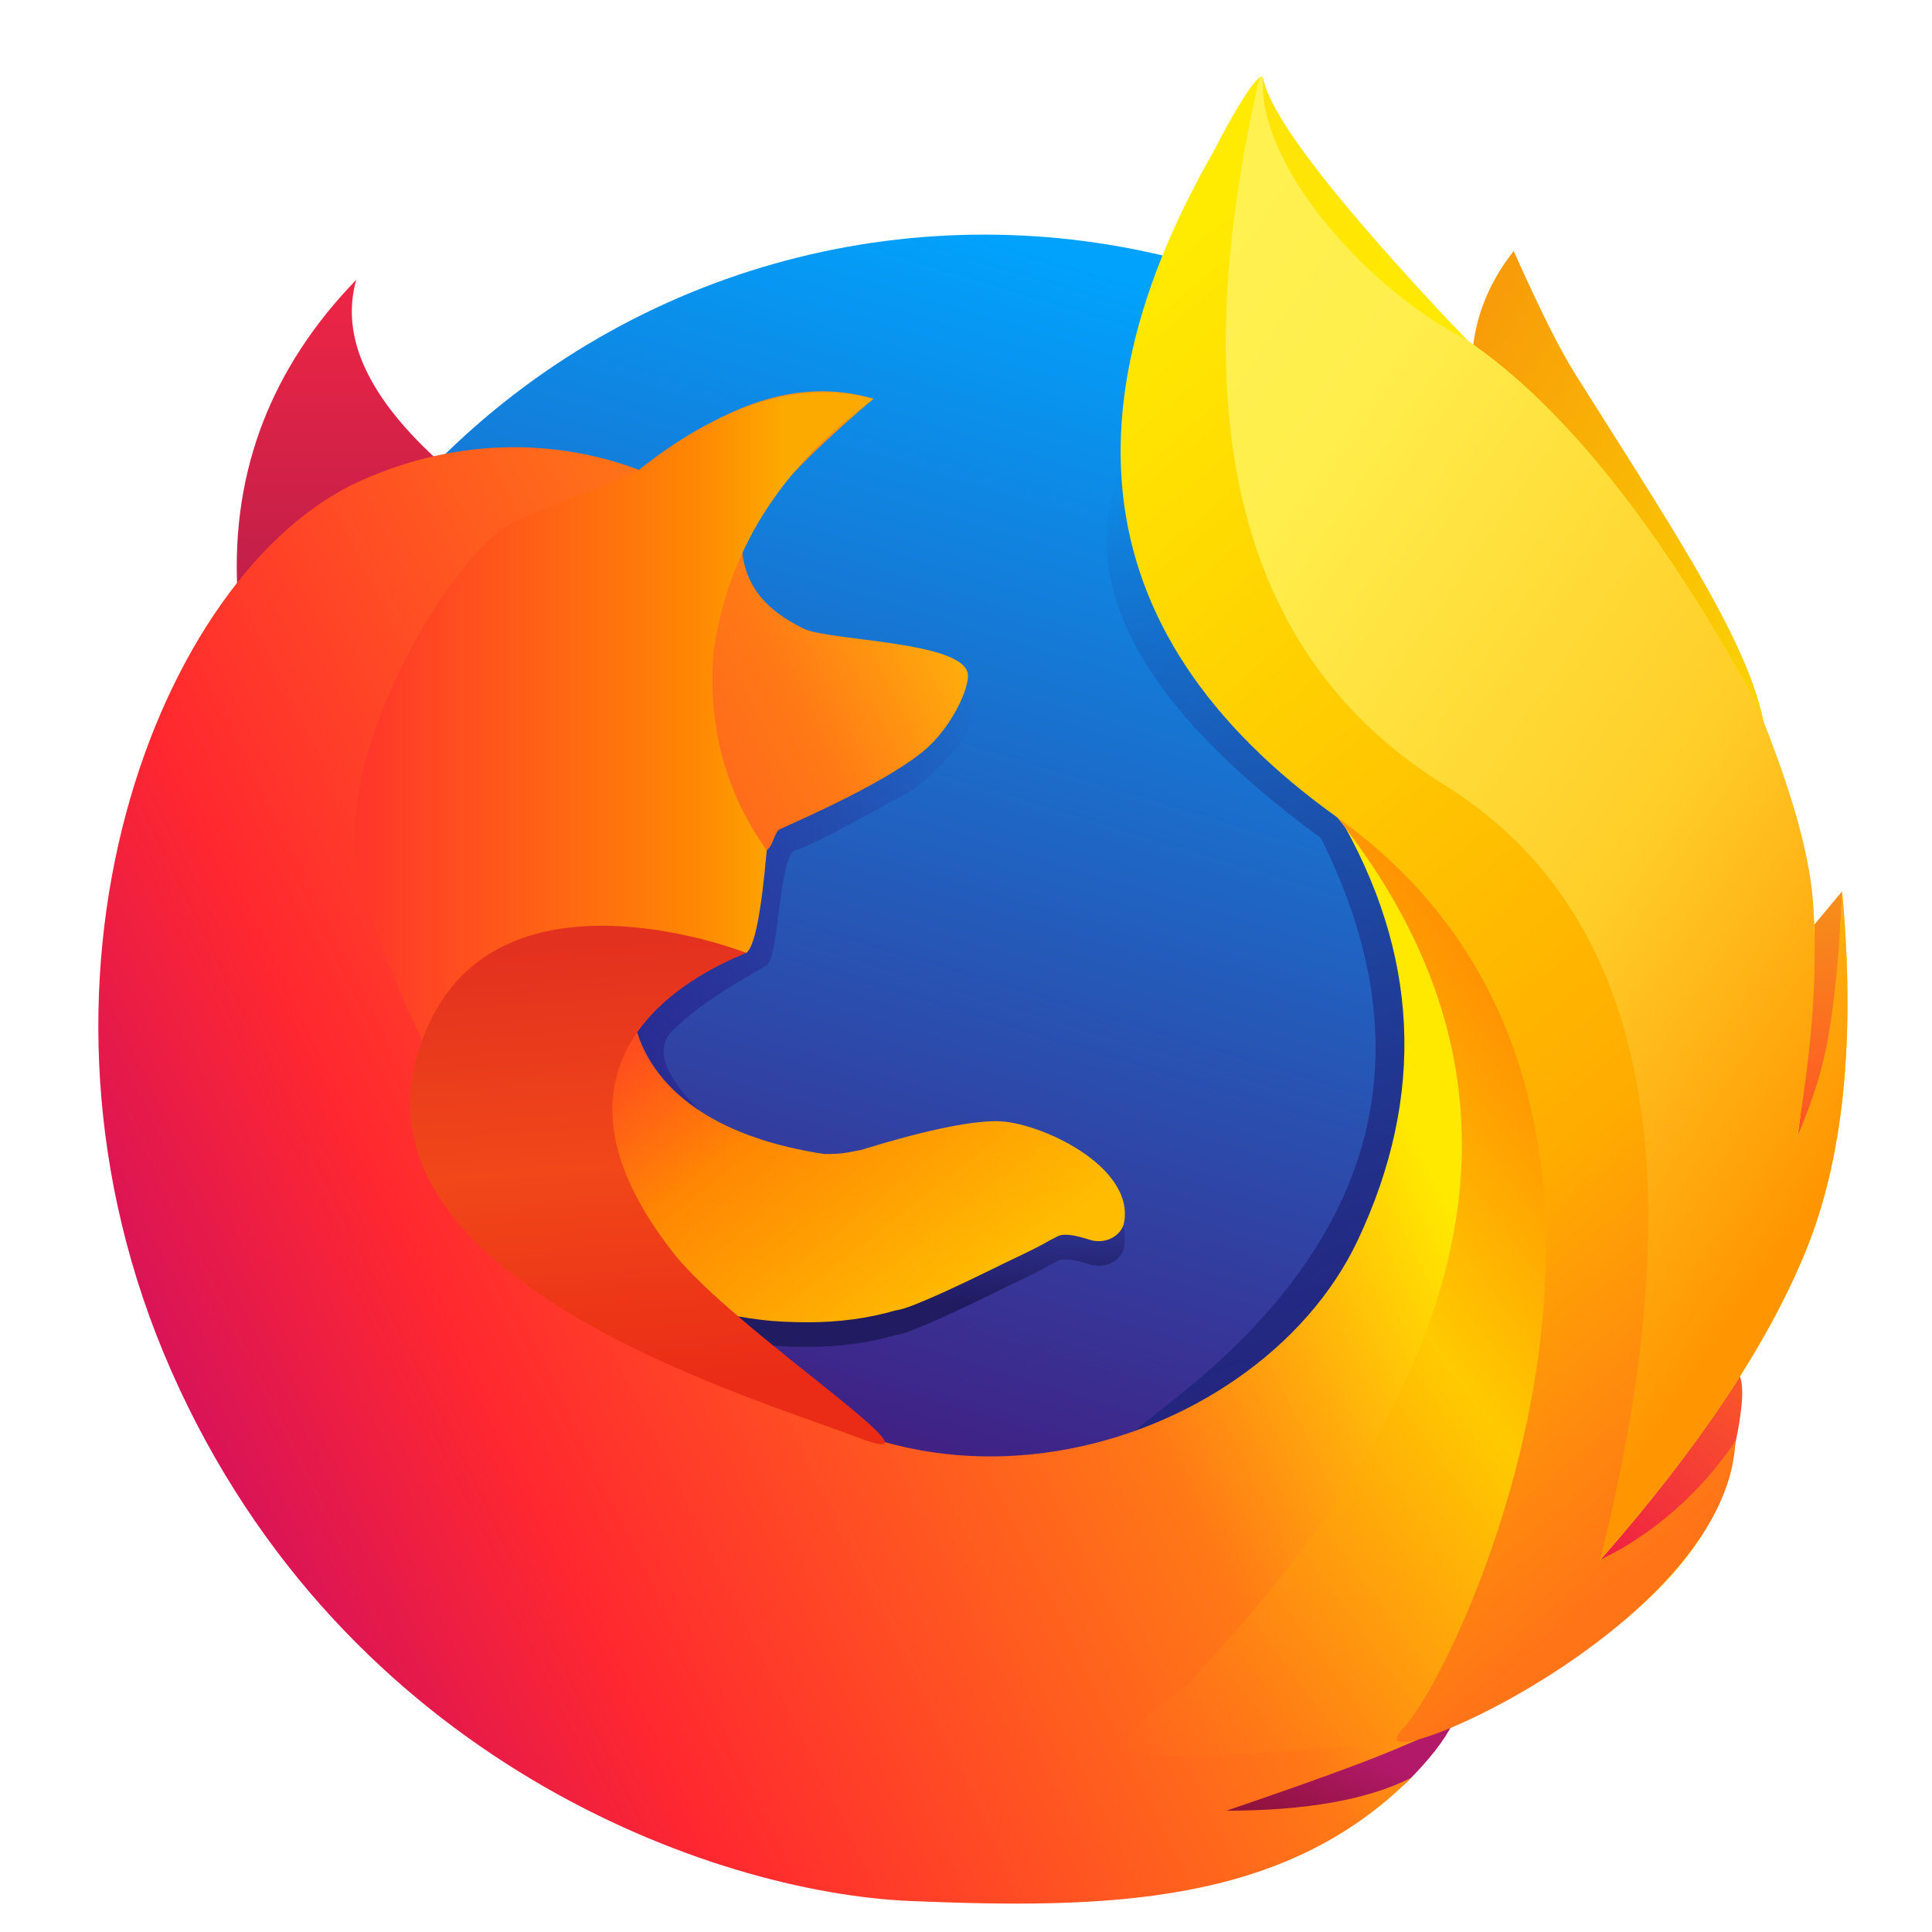 <svg xmlns="http://www.w3.org/2000/svg" width="96" height="96" viewBox="0 0 96 96">
  <defs>
    <filter id="com.apps.firefox-a" width="127.6%" height="126.4%" x="-13.8%" y="-13.2%" filterUnits="objectBoundingBox">
      <feOffset dy="2" in="SourceAlpha" result="shadowOffsetOuter1"/>
      <feGaussianBlur in="shadowOffsetOuter1" result="shadowBlurOuter1" stdDeviation="2"/>
      <feColorMatrix in="shadowBlurOuter1" result="shadowMatrixOuter1" values="0 0 0 0 0   0 0 0 0 0   0 0 0 0 0  0 0 0 0.2 0"/>
      <feMerge>
        <feMergeNode in="shadowMatrixOuter1"/>
        <feMergeNode in="SourceGraphic"/>
      </feMerge>
    </filter>
    <linearGradient id="com.apps.firefox-b" x1="14.891%" x2="100%" y1="0%" y2="94.152%">
      <stop offset="0%" stop-color="#F89B09"/>
      <stop offset="100%" stop-color="#FBDB00"/>
    </linearGradient>
    <linearGradient id="com.apps.firefox-c" x1="50%" x2="50%" y1="0%" y2="100%">
      <stop offset="0%" stop-color="#F6901A"/>
      <stop offset="100%" stop-color="#FF5224"/>
    </linearGradient>
    <linearGradient id="com.apps.firefox-d" x1="100%" x2="30.653%" y1="0%" y2="100%">
      <stop offset="0%" stop-color="#F95828"/>
      <stop offset="100%" stop-color="#F02044"/>
    </linearGradient>
    <linearGradient id="com.apps.firefox-e" x1="78.949%" x2="17.556%" y1="50%" y2="100%">
      <stop offset="0%" stop-color="#B21969"/>
      <stop offset="100%" stop-color="#8E123B"/>
    </linearGradient>
    <linearGradient id="com.apps.firefox-f" x1="68.403%" x2="44.878%" y1="5.343%" y2="82.82%">
      <stop offset="0%" stop-color="#01A2FC"/>
      <stop offset="100%" stop-color="#441A7E"/>
    </linearGradient>
    <linearGradient id="com.apps.firefox-g" x1="50%" x2="50%" y1="0%" y2="100%">
      <stop offset="0%" stop-color="#EF2545"/>
      <stop offset="100%" stop-color="#C01F49"/>
    </linearGradient>
    <linearGradient id="com.apps.firefox-h" x1="27.773%" x2="50%" y1="0%" y2="100%">
      <stop offset="0%" stop-color="#191F78" stop-opacity="0"/>
      <stop offset="100%" stop-color="#20257B"/>
    </linearGradient>
    <linearGradient id="com.apps.firefox-i" x1="0%" x2="100%" y1="50%" y2="11.423%">
      <stop offset="0%" stop-color="#282990"/>
      <stop offset="100%" stop-color="#272D98" stop-opacity="0"/>
    </linearGradient>
    <linearGradient id="com.apps.firefox-j" x1="78.822%" x2="-13.943%" y1="0%" y2="45.581%">
      <stop offset="0%" stop-color="#FEEA04"/>
      <stop offset="27.341%" stop-color="#FFE900"/>
      <stop offset="46.106%" stop-color="#FF7916"/>
      <stop offset="76.221%" stop-color="#FF282F"/>
      <stop offset="100%" stop-color="#BF0573"/>
    </linearGradient>
    <linearGradient id="com.apps.firefox-k" x1="87.484%" x2="24.044%" y1="0%" y2="80.394%">
      <stop offset="0%" stop-color="#F79C0F"/>
      <stop offset="100%" stop-color="#FF681C"/>
    </linearGradient>
    <linearGradient id="com.apps.firefox-l" x1="8.637%" x2="84.097%" y1="50.959%" y2="50.959%">
      <stop offset="0%" stop-color="#FF372A"/>
      <stop offset="78.766%" stop-color="#FF8703"/>
      <stop offset="100%" stop-color="#FCAA00"/>
    </linearGradient>
    <linearGradient id="com.apps.firefox-m" x1="75.185%" x2="72.423%" y1="89.211%" y2="61.118%">
      <stop offset="0%" stop-color="#211B61"/>
      <stop offset="100%" stop-color="#222982" stop-opacity="0"/>
    </linearGradient>
    <linearGradient id="com.apps.firefox-n" x1="7.662%" x2="90.599%" y1="14.433%" y2="74.416%">
      <stop offset="0%" stop-color="#D93A20"/>
      <stop offset="27.364%" stop-color="#FF4D1E"/>
      <stop offset="53.454%" stop-color="#FF8703"/>
      <stop offset="100%" stop-color="#FFBC01"/>
    </linearGradient>
    <linearGradient id="com.apps.firefox-o" x1="24.883%" x2="68.014%" y1="12.561%" y2="91.581%">
      <stop offset="0%" stop-color="#E3311F"/>
      <stop offset="50%" stop-color="#F14719"/>
      <stop offset="100%" stop-color="#EA2C16"/>
    </linearGradient>
    <linearGradient id="com.apps.firefox-p" x1="56.669%" x2="-11.273%" y1="2.799%" y2="100%">
      <stop offset="0%" stop-color="#FF9302"/>
      <stop offset="31.748%" stop-color="#FFCA00"/>
      <stop offset="76.5%" stop-color="#FF7B16"/>
      <stop offset="100%" stop-color="#FF5F1F" stop-opacity="0"/>
    </linearGradient>
    <linearGradient id="com.apps.firefox-q" x1="15.5%" x2="71.318%" y1="5.768%" y2="89.06%">
      <stop offset="0%" stop-color="#FFF150"/>
      <stop offset="20.775%" stop-color="#FFEE4C"/>
      <stop offset="67.177%" stop-color="#FFCD28"/>
      <stop offset="100%" stop-color="#FF9601"/>
    </linearGradient>
    <linearGradient id="com.apps.firefox-r" x1="18.809%" x2="50%" y1="8.213%" y2="100%">
      <stop offset="0%" stop-color="#FFEB02"/>
      <stop offset="71.838%" stop-color="#FFAC00"/>
      <stop offset="100%" stop-color="#FF7417"/>
    </linearGradient>
    <linearGradient id="com.apps.firefox-s" x1="81.523%" x2="0%" y1="86.229%" y2="8.16%">
      <stop offset="0%" stop-color="#FFE900"/>
      <stop offset="100%" stop-color="#FFE309"/>
    </linearGradient>
  </defs>
  <g fill="none" filter="url(#com.apps.firefox-a)" transform="translate(4.886 1.817)">
    <path fill="url(#com.apps.firefox-b)" d="M68.699,17.63 C67.747,14.231 68.291,11.24 70.331,8.656 C71.59,11.495 72.61,13.535 73.39,14.775 C77.897,21.939 81.488,27.301 82.568,31.295 C83.927,36.325 79.304,31.771 68.699,17.63 Z"/>
    <path fill="url(#com.apps.firefox-c)" d="M84.607,42.92 L86.647,40.472 C86.783,47.814 86.035,52.029 84.403,53.117"/>
    <path fill="url(#com.apps.firefox-d)" d="M81.548,64.538 C76.789,70.385 74.206,73.512 73.798,73.92 C73.186,74.531 80.324,72.288 81.14,68.821 C81.684,66.51 81.82,65.082 81.548,64.538 Z"/>
    <path fill="url(#com.apps.firefox-e)" d="M67.272,81.874 L55.239,86.156 C60.677,86.292 63.94,85.817 65.028,84.729 C66.116,83.641 66.864,82.689 67.272,81.874 Z"/>
    <circle cx="44.022" cy="46.183" r="38.342" fill="url(#com.apps.firefox-f)"/>
    <path fill="url(#com.apps.firefox-g)" d="M17.1,19.262 C13.429,15.999 12.002,12.939 12.818,10.084 C8.603,14.435 6.631,19.534 6.903,25.38"/>
    <path fill="url(#com.apps.firefox-h)" d="M50.956,19.058 C48.372,24.904 51.636,31.159 60.745,37.821 C66.048,48.426 63.6,57.74 53.403,65.762 C43.206,73.784 44.473,74.056 57.205,66.578 C67.995,53.933 71.283,44.755 67.068,39.045"/>
    <path fill="url(#com.apps.firefox-i)" d="M43.002,29.867 C44.361,31.091 43.546,32.926 40.554,35.374 C37.155,37.277 35.184,38.297 34.64,38.433 C33.824,38.637 33.824,43.735 33.212,44.143 C32.6,44.551 30.153,45.775 28.522,47.406 C27.434,48.494 28.386,50.262 31.377,52.709 L21.587,49.65 L28.318,41.084 L35.252,35.578 L43.002,29.867 Z"/>
    <path fill="url(#com.apps.firefox-j)" d="M35.048,27.42 C33.824,26.808 32.193,25.788 31.989,23.545 C31.785,21.301 23.015,15.591 13.022,20.078 C3.028,24.564 -4.926,44.959 3.64,64.334 C12.206,83.709 30.561,90.235 40.35,90.643 C50.14,91.051 58.91,90.847 65.232,84.525 C63.057,85.613 59.997,86.156 56.054,86.156 C59.937,84.835 62.712,83.828 64.378,83.133 C75.137,78.649 80.792,73.539 81.344,67.801 C80.435,69.319 79.62,70.407 78.897,71.064 C78.124,71.767 76.696,72.65 74.614,73.716 C79.508,68.141 82.908,63.042 84.811,58.42 C86.715,53.797 87.326,47.814 86.647,40.472 C86.505,43.892 86.301,46.34 86.035,47.814 C85.769,49.289 85.225,50.989 84.403,52.913 C85.145,47.277 85.417,43.402 85.219,41.288 C85.021,39.174 84.07,35.775 82.364,31.091 C77.605,22.389 72.846,16.406 68.087,13.143 C61.153,6.209 57.754,1.926 57.89,0.295 C57.897,0.206 57.895,0.139 57.884,0.091 C57.589,-1.194 50.963,11.499 51.16,16.61 C51.364,21.913 51.568,30.071 61.561,36.597 C65.64,43.531 65.98,50.602 62.581,57.808 C57.482,68.617 38.923,73.92 29.133,60.867 C20.112,48.839 29.484,41.085 33.212,38.433 C33.53,38.207 33.6,37.557 33.824,37.413 C34.048,37.269 38.791,35.3 40.962,33.538 C42.41,32.363 43.306,30.316 43.206,29.663 C42.954,28.031 36.272,28.031 35.048,27.42 Z"/>
    <path fill="url(#com.apps.firefox-k)" d="M26.686,19.874 C30.901,16.203 34.844,14.911 38.515,15.999 C34.028,19.806 31.785,22.525 31.785,24.156"/>
    <path fill="url(#com.apps.firefox-l)" d="M26.686,19.67 C30.901,16.271 34.844,15.047 38.515,15.999 C33.892,19.398 31.241,23.613 30.561,28.643 C30.289,32.314 31.173,35.578 33.212,38.433 C32.94,41.56 32.6,43.26 32.193,43.531 C31.105,43.667 29.337,43.328 26.89,42.512 C23.219,41.288 17.304,46.795 18.12,50.874 C18.534,52.941 15.49,47.308 13.157,40.85 C10.886,34.566 17.625,23.349 20.879,21.986 C22.093,21.477 24.029,20.705 26.686,19.67 Z"/>
    <path fill="url(#com.apps.firefox-m)" d="M36.272,54.749 C37.087,54.749 37.442,54.621 37.903,54.545 C40.999,53.593 43.242,53.117 44.633,53.117 C46.72,53.117 51.568,55.36 50.956,58.216 C50.82,58.76 50.14,59.235 49.324,59.031 C48.508,58.76 47.965,58.692 47.693,58.828 C47.64,58.854 47.487,58.932 47.26,59.048 C46.987,59.222 46.257,59.589 45.069,60.149 C43.042,61.153 40.473,62.376 39.739,62.499 C39.702,62.505 39.663,62.512 39.62,62.52 C38.262,62.914 36.806,63.11 35.252,63.11 C34.881,63.11 34.52,63.102 34.17,63.085 C33.759,63.069 33.339,63.037 32.913,62.985 C31.365,62.807 30.038,62.441 28.929,61.887 C25.592,60.649 23.416,59.697 22.403,59.031 C18.903,56.733 18.344,54.83 18.324,54.749 C18.304,54.668 16.285,48.222 19.548,45.571 C22.811,42.92 25.379,43.205 28.929,44.143 C29.557,44.309 29.79,44.871 28.937,45.103 C26.794,45.684 26.112,46.996 26.89,49.038 C27.963,51.855 30.971,53.971 36.068,54.749 L36.272,54.749 Z"/>
    <path fill="url(#com.apps.firefox-n)" d="M36.272,53.525 C37.087,53.525 37.442,53.398 37.903,53.321 C40.999,52.369 43.242,51.893 44.633,51.893 C46.72,51.893 51.568,54.137 50.956,56.992 C50.82,57.536 50.14,58.012 49.324,57.808 C48.508,57.536 47.965,57.468 47.693,57.604 C47.64,57.63 47.487,57.708 47.26,57.824 C46.987,57.998 46.257,58.366 45.069,58.926 C43.042,59.929 40.473,61.153 39.739,61.275 C39.702,61.281 39.663,61.288 39.62,61.296 C38.262,61.69 36.806,61.887 35.252,61.887 C34.881,61.887 34.52,61.878 34.17,61.862 C33.759,61.846 33.339,61.814 32.913,61.761 C31.365,61.583 30.038,61.217 28.929,60.663 C25.592,59.425 23.416,58.473 22.403,57.808 C18.903,55.509 18.344,53.606 18.324,53.525 C18.304,53.444 16.285,46.999 19.548,44.347 C22.811,41.696 25.379,41.982 28.929,42.92 C29.557,43.086 30.645,43.29 32.193,43.531 C27.57,43.531 25.802,44.959 26.89,47.814 C27.963,50.632 30.971,52.748 36.068,53.525 L36.272,53.525 Z"/>
    <path fill="url(#com.apps.firefox-o)" d="M15.056,50.706 C16.436,41.73 29.235,42.978 29.235,42.978 C28.859,43.354 18.903,50.336 29.843,58.292 C33.818,61.183 46.821,65.093 41.161,64.594 C35.502,64.095 12.987,64.055 15.056,50.706 Z" transform="rotate(16 28.744 53.778)"/>
    <path fill="url(#com.apps.firefox-p)" d="M64.62,82.689 C65.077,82.409 68.765,76.96 69.719,76.367 C73.254,65.218 74.138,56.448 72.37,50.058 C70.603,43.667 66.728,39.521 61.561,36.801 C71.35,49.174 69.651,62.703 55.647,78.203 C55.112,78.794 54.605,79.362 54.125,79.907 C51.329,81.881 50.476,83.012 51.568,83.301 C52.809,83.63 57.16,83.426 64.62,82.689 Z"/>
    <path fill="url(#com.apps.firefox-q)" d="M68.087,13.143 C72.846,16.406 77.605,22.389 82.364,31.091 C84.294,35.781 85.11,39.045 85.219,41.288 C85.328,43.531 85.423,46.591 84.403,52.709 C85.225,50.785 85.673,49.289 85.939,47.814 C86.205,46.34 86.505,43.892 86.647,40.472 C87.326,47.814 86.715,53.797 84.811,58.42 C82.908,63.042 79.508,68.141 74.614,73.716 C73.971,74.355 73.37,74.912 72.683,75.551 C77.578,43.531 71.255,44.551 60.446,32.722 C53.24,24.836 52.32,13.959 57.686,0.091 C57.89,-0.113 57.89,0.091 57.89,0.295 C57.843,1.971 61.24,6.296 68.087,13.143 Z"/>
    <path fill="url(#com.apps.firefox-r)" d="M57.686,0.091 C47.353,15.319 48.644,27.556 61.561,36.801 C80.936,50.67 67.769,79.018 64.824,82.078 C61.879,85.137 80.936,77.183 81.344,67.801 C79.576,70.385 77.333,72.356 74.614,73.716 C79.508,54.273 76.925,41.424 66.864,35.17 C56.802,28.915 53.743,17.222 57.686,0.091 Z"/>
    <path fill="url(#com.apps.firefox-s)" d="M67.617,12.674 C67.883,13 68.049,13.107 67.847,13 C62.44,10.125 57.545,3.956 57.884,0.091 C58.266,2.004 61.503,6.197 67.617,12.674 Z"/>
  </g>
</svg>
